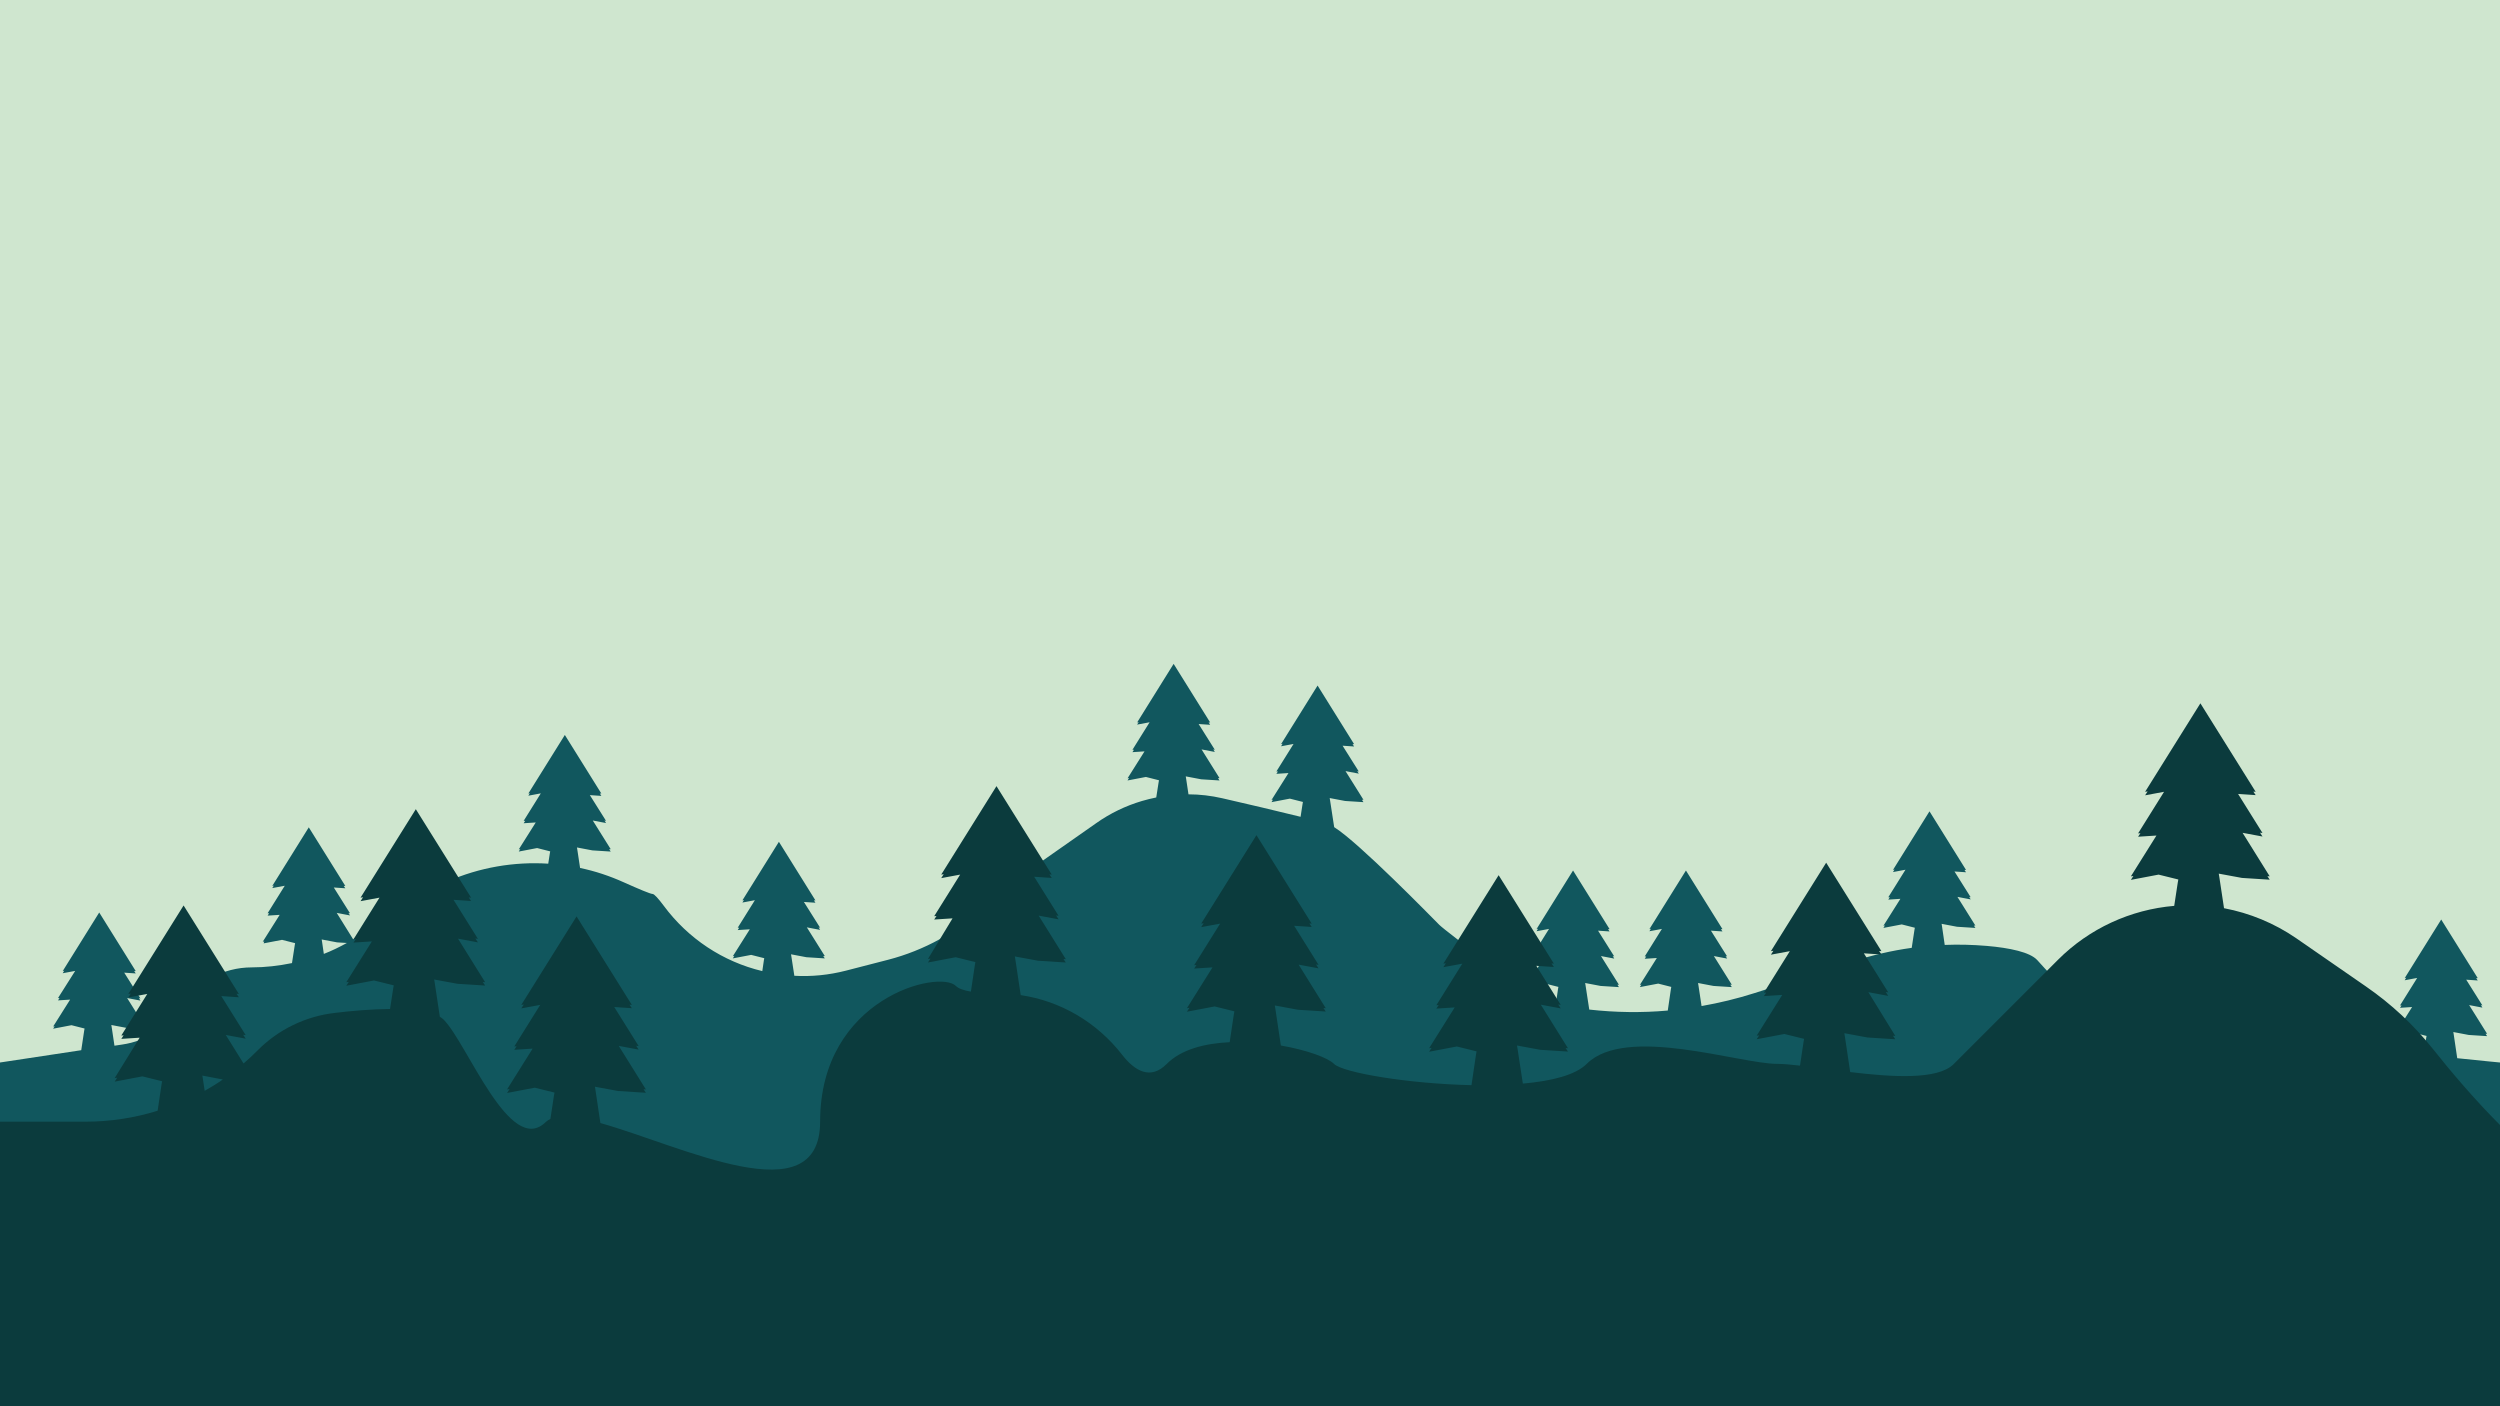 <?xml version="1.0" encoding="utf-8"?>
<!-- Generator: Adobe Illustrator 19.2.1, SVG Export Plug-In . SVG Version: 6.00 Build 0)  -->
<svg version="1.1" xmlns="http://www.w3.org/2000/svg" xmlns:xlink="http://www.w3.org/1999/xlink" x="0px" y="0px"
	 viewBox="0 0 1280 720" style="enable-background:new 0 0 1280 720;" xml:space="preserve">
<style type="text/css">
	.st0{fill:#CFE6CF;}
	.st1{fill:#11575E;}
	.st2{fill:#0B3B3D;}
</style>
<g id="Layer_1">
	<rect class="st0" width="1280" height="656"/>
</g>
<g id="Layer_4">
	<path class="st1" d="M1258.1,541.8l-1.8-12.2l-0.2-1.2l7.9,1.5l9.4,0.6l-0.8-1.2l0.8,0l-9.2-14.7l6.8,1.3l-0.8-1.3l0.8,0.2
		l-8.3-13.2l5.9,0.4l-0.8-1.2l0.8,0l-18.7-30l-18.7,30l0.8-0.2l-0.8,1.3l6.4-1.2l-8.8,14.1l0.8,0l-0.8,1.2l6.2-0.4l-8.7,13.8
		l0.8-0.2l-0.8,1.3l9.4-1.8l6.7,1.7l-0.2,1.1l-1.3,8.6c-58.6-5.8-163-16.6-167.3-19.2c-6.1-3.7-20.7-18.3-30.5-29.3
		c-3.7-4.1-14.2-6.3-25.9-7.3c-7.2-0.6-14.4-0.8-21.5-0.5l-1.4-9.6l-0.2-1.2l7.9,1.5l9.4,0.6l-0.8-1.2l0.8,0l-9.2-14.7l6.8,1.3
		l-0.8-1.3l0.8,0.2l-8.3-13.2l5.9,0.4l-0.8-1.2l0.8,0l-18.7-30l-18.7,30l0.8-0.2l-0.8,1.3l6.4-1.2l-8.8,14.1l0.8,0l-0.8,1.2l6.2-0.4
		l-8.7,13.8l0.8-0.2l-0.8,1.3l9.4-1.8l6.7,1.7l-0.2,1.1l-1.4,9.2c-10.3,1.4-20.4,3.8-30.3,7l-35.9,11.6l-14.4,4.6
		c-8.8,2.8-17.9,5-27,6.6l-1.6-10.6l-0.2-1.2l7.9,1.5l9.4,0.6l-0.8-1.2l0.8,0l-9.2-14.7l6.8,1.3l-0.8-1.3l0.8,0.2l-8.3-13.2l5.9,0.4
		l-0.8-1.2l0.8,0l-18.7-30l-18.7,30l0.8-0.2l-0.8,1.3l6.4-1.2l-8.8,14.1l0.8,0l-0.8,1.2l6.2-0.4l-8.7,13.8l0.8-0.2l-0.8,1.3l9.4-1.8
		l6.7,1.7l-0.2,1.1l-1.6,11c-13.3,1.2-26.8,1-40.2-0.5l-1.9-12.4l-0.2-1.2l7.9,1.5l9.4,0.6l-0.8-1.2l0.8,0l-9.2-14.7l6.8,1.3
		l-0.8-1.3l0.8,0.2l-8.3-13.2l5.9,0.4l-0.8-1.2l0.8,0l-18.7-30l-18.7,30l0.8-0.2l-0.8,1.3l6.4-1.2l-8.8,14.1l0.8,0l-0.8,1.2l6.2-0.4
		l-8.7,13.8l0.8-0.2l-0.8,1.3l9.4-1.8l6.7,1.7l-0.2,1.1l-1.2,8.3c-4.4-0.7-7.5-1.5-8.4-2.2c-4.9-3.7-47.6-35.4-51.2-39
		c-3.4-3.4-41-42-53.8-50l-2.1-13.7l-0.2-1.2l7.9,1.5l9.4,0.6l-0.8-1.2l0.8,0l-9.2-14.7l6.8,1.3l-0.8-1.3l0.8,0.2l-8.3-13.2l5.9,0.4
		l-0.8-1.2l0.8,0l-18.7-30l-18.7,30l0.8-0.2l-0.8,1.3l6.4-1.2l-8.8,14.1l0.8,0l-0.8,1.2l6.2-0.4l-8.7,13.8l0.8-0.2l-0.8,1.3l9.4-1.8
		l6.7,1.7l-0.2,1.1l-1,6.5c-11.6-2.9-27.5-6.6-40.1-9.5c-5.7-1.3-11.5-2-17.3-2l-1.2-8l-0.2-1.2l7.9,1.5l9.4,0.6l-0.8-1.2l0.8,0
		l-9.2-14.7l6.8,1.3l-0.8-1.3l0.8,0.2l-8.3-13.2l5.9,0.4l-0.8-1.2l0.8,0l-18.7-30l-18.7,30l0.8-0.2l-0.8,1.3l6.4-1.2l-8.8,14.1
		l0.8,0l-0.8,1.2l6.2-0.4l-8.7,13.8l0.8-0.2l-0.8,1.3l9.4-1.8l6.7,1.7l-0.2,1.1l-1.2,7.7c-2.5,0.5-4.9,1.1-7.3,1.8
		c-8.4,2.5-16.3,6.3-23.5,11.4l-39.8,27.9c-4.5,3.1-8.7,6.6-12.7,10.4l-4.5,4.2c-13.9,13.2-31,22.6-49.5,27.4l-21.7,5.6
		c-8.6,2.2-17.4,3.1-26.3,2.6l-1.5-9.8l-0.2-1.2l7.9,1.5l9.4,0.6l-0.8-1.2l0.8,0l-9.2-14.7l6.8,1.3l-0.8-1.3l0.8,0.2l-8.3-13.2
		l5.9,0.4l-0.8-1.2l0.8,0l-18.7-30l-18.7,30l0.8-0.2l-0.8,1.3l6.4-1.2l-8.8,14.1l0.8,0l-0.8,1.2l6.2-0.4l-8.7,13.8l0.8-0.2l-0.8,1.3
		l9.4-1.8l6.7,1.7l-0.2,1.1l-0.8,5.5c-20.1-4.8-38-16.6-50.5-33.5c-2.7-3.6-4.8-6-5.7-6c-1.1,0-7-2.5-14.6-5.9
		c-7.3-3.3-14.8-5.8-22.5-7.4l-1.4-9.3l-0.2-1.2l7.9,1.5l9.4,0.6l-0.8-1.2l0.8,0l-9.2-14.7l6.8,1.3l-0.8-1.3l0.8,0.2l-8.3-13.2
		l5.9,0.4l-0.8-1.2l0.8,0l-18.7-30l-18.7,30l0.8-0.2l-0.8,1.3l6.4-1.2l-8.8,14.1l0.8,0l-0.8,1.2l6.2-0.4l-8.7,13.8l0.8-0.2l-0.8,1.3
		l9.4-1.8l6.7,1.7l-0.2,1.1l-0.8,5.2c-17.5-1.1-35.2,1.9-51.6,9.1l-0.4,0.2c-9.5,4.2-18.5,9.2-27,15.1l-16.3,11.3
		c-1.5,1-3.1,2-4.6,3l-8.4-13.5l6.8,1.3l-0.8-1.3l0.8,0.2l-8.3-13.2l5.9,0.4l-0.8-1.2l0.8,0l-18.7-30l-18.7,30l0.8-0.2l-0.8,1.3
		l6.4-1.2l-8.8,14.1l0.8,0l-0.8,1.2l6.2-0.4l-8.7,13.8l0.8-0.2L135,483l9.4-1.8l6.7,1.7l-0.2,1.1l-1.4,9.1
		c-6.8,1.4-13.7,2.2-20.6,2.2h0c-14.7,0-28.4,7.5-36.3,20h0C86,525.9,75,533,62.6,534.8l-4,0.6l-1.4-9.4l-0.2-1.2l7.9,1.5l9.4,0.6
		l-0.8-1.2l0.8,0l-9.2-14.7l6.8,1.3l-0.8-1.3l0.8,0.2l-8.3-13.2l5.9,0.4l-0.8-1.2l0.8,0l-18.7-30l-18.7,30l0.8-0.2l-0.8,1.3l6.4-1.2
		L29.7,511l0.8,0l-0.8,1.2l6.2-0.4l-8.7,13.8l0.8-0.2l-0.8,1.3l9.4-1.8l6.7,1.7l-0.2,1.1l-1.5,10L0,544v64l5.3,58.1H1280V544
		C1280,544,1271.5,543.2,1258.1,541.8z M164.9,482.2l-0.2-1.2l7.9,1.5l5,0.3c-3.8,2.1-7.7,4-11.8,5.6L164.9,482.2z"/>
</g>
<g id="Layer_5">
	<path class="st2" d="M1245.6,537c-9.8-12.3-21.3-23-34.2-31.9l-35.7-24.7c-11.2-7.7-23.8-12.9-37-15.4l-2.4-15.9l-0.3-1.8l11.9,2.2
		l14.2,0.9l-1.2-1.8l1.2,0.1l-13.9-22.3l10.2,1.9l-1.3-2l1.3,0.2l-12.5-20l9,0.6l-1.2-1.8l1.2,0.1l-28.3-45.3l-28.3,45.3l1.3-0.2
		l-1.3,2l9.7-1.8l-13.3,21.3l1.2-0.1l-1.2,1.8l9.4-0.6l-13.1,20.9l1.3-0.2l-1.3,2l14.2-2.7l10.1,2.5l-0.3,1.7l-1.8,11.8
		c-22.4,1.9-43.5,11.6-59.5,27.6c-20.4,20.4-45.6,45.6-53.4,53.4c-8.2,8.2-31.4,6.7-53,4.1l-2.7-18.1l-0.3-1.8l11.9,2.2l14.2,0.9
		l-1.2-1.8l1.2,0.1L956.6,508l10.2,1.9l-1.3-2l1.3,0.2l-12.5-20l9,0.6l-1.2-1.8l1.2,0.1L935,441.7L906.7,487l1.3-0.2l-1.3,2l9.7-1.8
		l-13.3,21.3l1.2-0.1l-1.2,1.8l9.4-0.6l-13.1,20.9l1.3-0.2l-1.3,2l14.2-2.7l10.1,2.5l-0.3,1.7l-1.8,12c-4.6-0.5-8.5-0.9-11.6-0.9
		c-19.5,0-77.6-20-97.6,0c-5.7,5.7-17.9,8.8-32.7,10.1l-2.7-17.7l-0.3-1.8l11.9,2.2l14.2,0.9l-1.2-1.8l1.2,0.1l-13.9-22.3l10.2,1.9
		l-1.3-2l1.3,0.2l-12.5-20l9,0.6l-1.2-1.8l1.2,0.1l-28.3-45.3l-28.3,45.3l1.3-0.2l-1.3,2l9.7-1.8l-13.3,21.3l1.2-0.1l-1.2,1.8
		l9.4-0.6l-13.1,20.9l1.3-0.2l-1.3,2l14.2-2.7l10.1,2.5l-0.3,1.7l-2.3,15.6c-32.3-0.7-65.9-6.4-70.4-10.9c-3.2-3.2-14-7.1-27.2-9.4
		l-2.8-18.7l-0.3-1.8l11.9,2.2l14.2,0.9l-1.2-1.8l1.2,0.1l-13.9-22.3l10.2,1.9l-1.3-2l1.3,0.2l-12.5-20l9,0.6l-1.2-1.8l1.2,0.1
		l-28.3-45.3l-28.3,45.3l1.3-0.2l-1.3,2l9.7-1.8l-13.3,21.3l1.2-0.1l-1.2,1.8l9.4-0.6l-13.1,20.9l1.3-0.2l-1.3,2l14.2-2.7l10.1,2.5
		l-0.3,1.7l-2.1,14.1c-12.8,0.6-24.9,3.7-32.3,11.2c-8.2,8.2-16.2,3.7-22.8-4.8c-12.9-16.6-31.5-27.5-51.9-30.5l-2.7-18l-0.3-1.8
		l11.9,2.2l14.2,0.9l-1.2-1.8l1.2,0.1l-13.9-22.3l10.2,1.9l-1.3-2l1.3,0.2l-12.5-20l9,0.6l-1.2-1.8l1.2,0.1l-28.3-45.3l-28.3,45.3
		l1.3-0.2l-1.3,2l9.7-1.8l-13.3,21.3l1.2-0.1l-1.2,1.8l9.4-0.6L475.1,491l1.3-0.2l-1.3,2l14.2-2.7l10.1,2.5l-0.3,1.7l-2,13.4
		c-3.6-0.6-6.3-1.5-7.7-2.9c-8.5-8.5-69.5,6.1-69.5,69.5c0,48.3-70.7,12.4-112.5,0.7l-2.5-16.8l-0.3-1.8l11.9,2.2l14.2,0.9l-1.2-1.8
		l1.2,0.1l-13.9-22.3l10.2,1.9l-1.3-2l1.3,0.2l-12.5-20l9,0.6l-1.2-1.8l1.2,0.1l-28.3-45.3l-28.3,45.3l1.3-0.2l-1.3,2l9.7-1.8
		l-13.3,21.3l1.2-0.1l-1.2,1.8l9.4-0.6l-13.1,20.9l1.3-0.2l-1.3,2l14.2-2.7l10.1,2.5l-0.3,1.7l-1.8,11.8c-0.9,0.4-1.6,0.9-2.3,1.5
		c-18.3,18.3-40.2-40.2-52.4-52.4c-0.5-0.5-1.2-1-1.9-1.4l-2.6-17.3l-0.3-1.8l11.9,2.2l14.2,0.9l-1.2-1.8l1.2,0.1l-13.9-22.3
		l10.2,1.9l-1.3-2l1.3,0.2l-12.5-20l9,0.6l-1.2-1.8l1.2,0.1l-28.3-45.3l-28.3,45.3l1.3-0.2l-1.3,2l9.7-1.8l-13.3,21.3l1.2-0.1
		l-1.2,1.8l9.4-0.6l-13.1,20.9l1.3-0.2l-1.3,2l14.2-2.7l10.1,2.5l-0.3,1.7l-1.6,10.4c-9.2,0.1-19.4,0.9-28.2,2
		c-15,1.7-29,8.5-39.6,19.2l0,0c-2.3,2.3-4.7,4.6-7.2,6.7l-9.1-14.6l10.2,1.9l-1.3-2l1.3,0.2l-12.5-20l9,0.6l-1.2-1.8l1.2,0.1
		l-28.3-45.3l-28.3,45.3l1.3-0.2l-1.3,2l9.7-1.8l-13.3,21.3l1.2-0.1l-1.2,1.8l9.4-0.6L58.7,552l1.3-0.2l-1.3,2l14.2-2.7l10.1,2.5
		l-0.3,1.7l-2,13.4c-11.9,3.7-24.4,5.6-37,5.6H0V720h1280V576C1266.8,562.8,1254.4,548.1,1245.6,537z M103.9,552.5l-0.3-1.8l10.5,2
		c-3,2.1-6.1,4-9.3,5.8L103.9,552.5z"/>
</g>
</svg>
